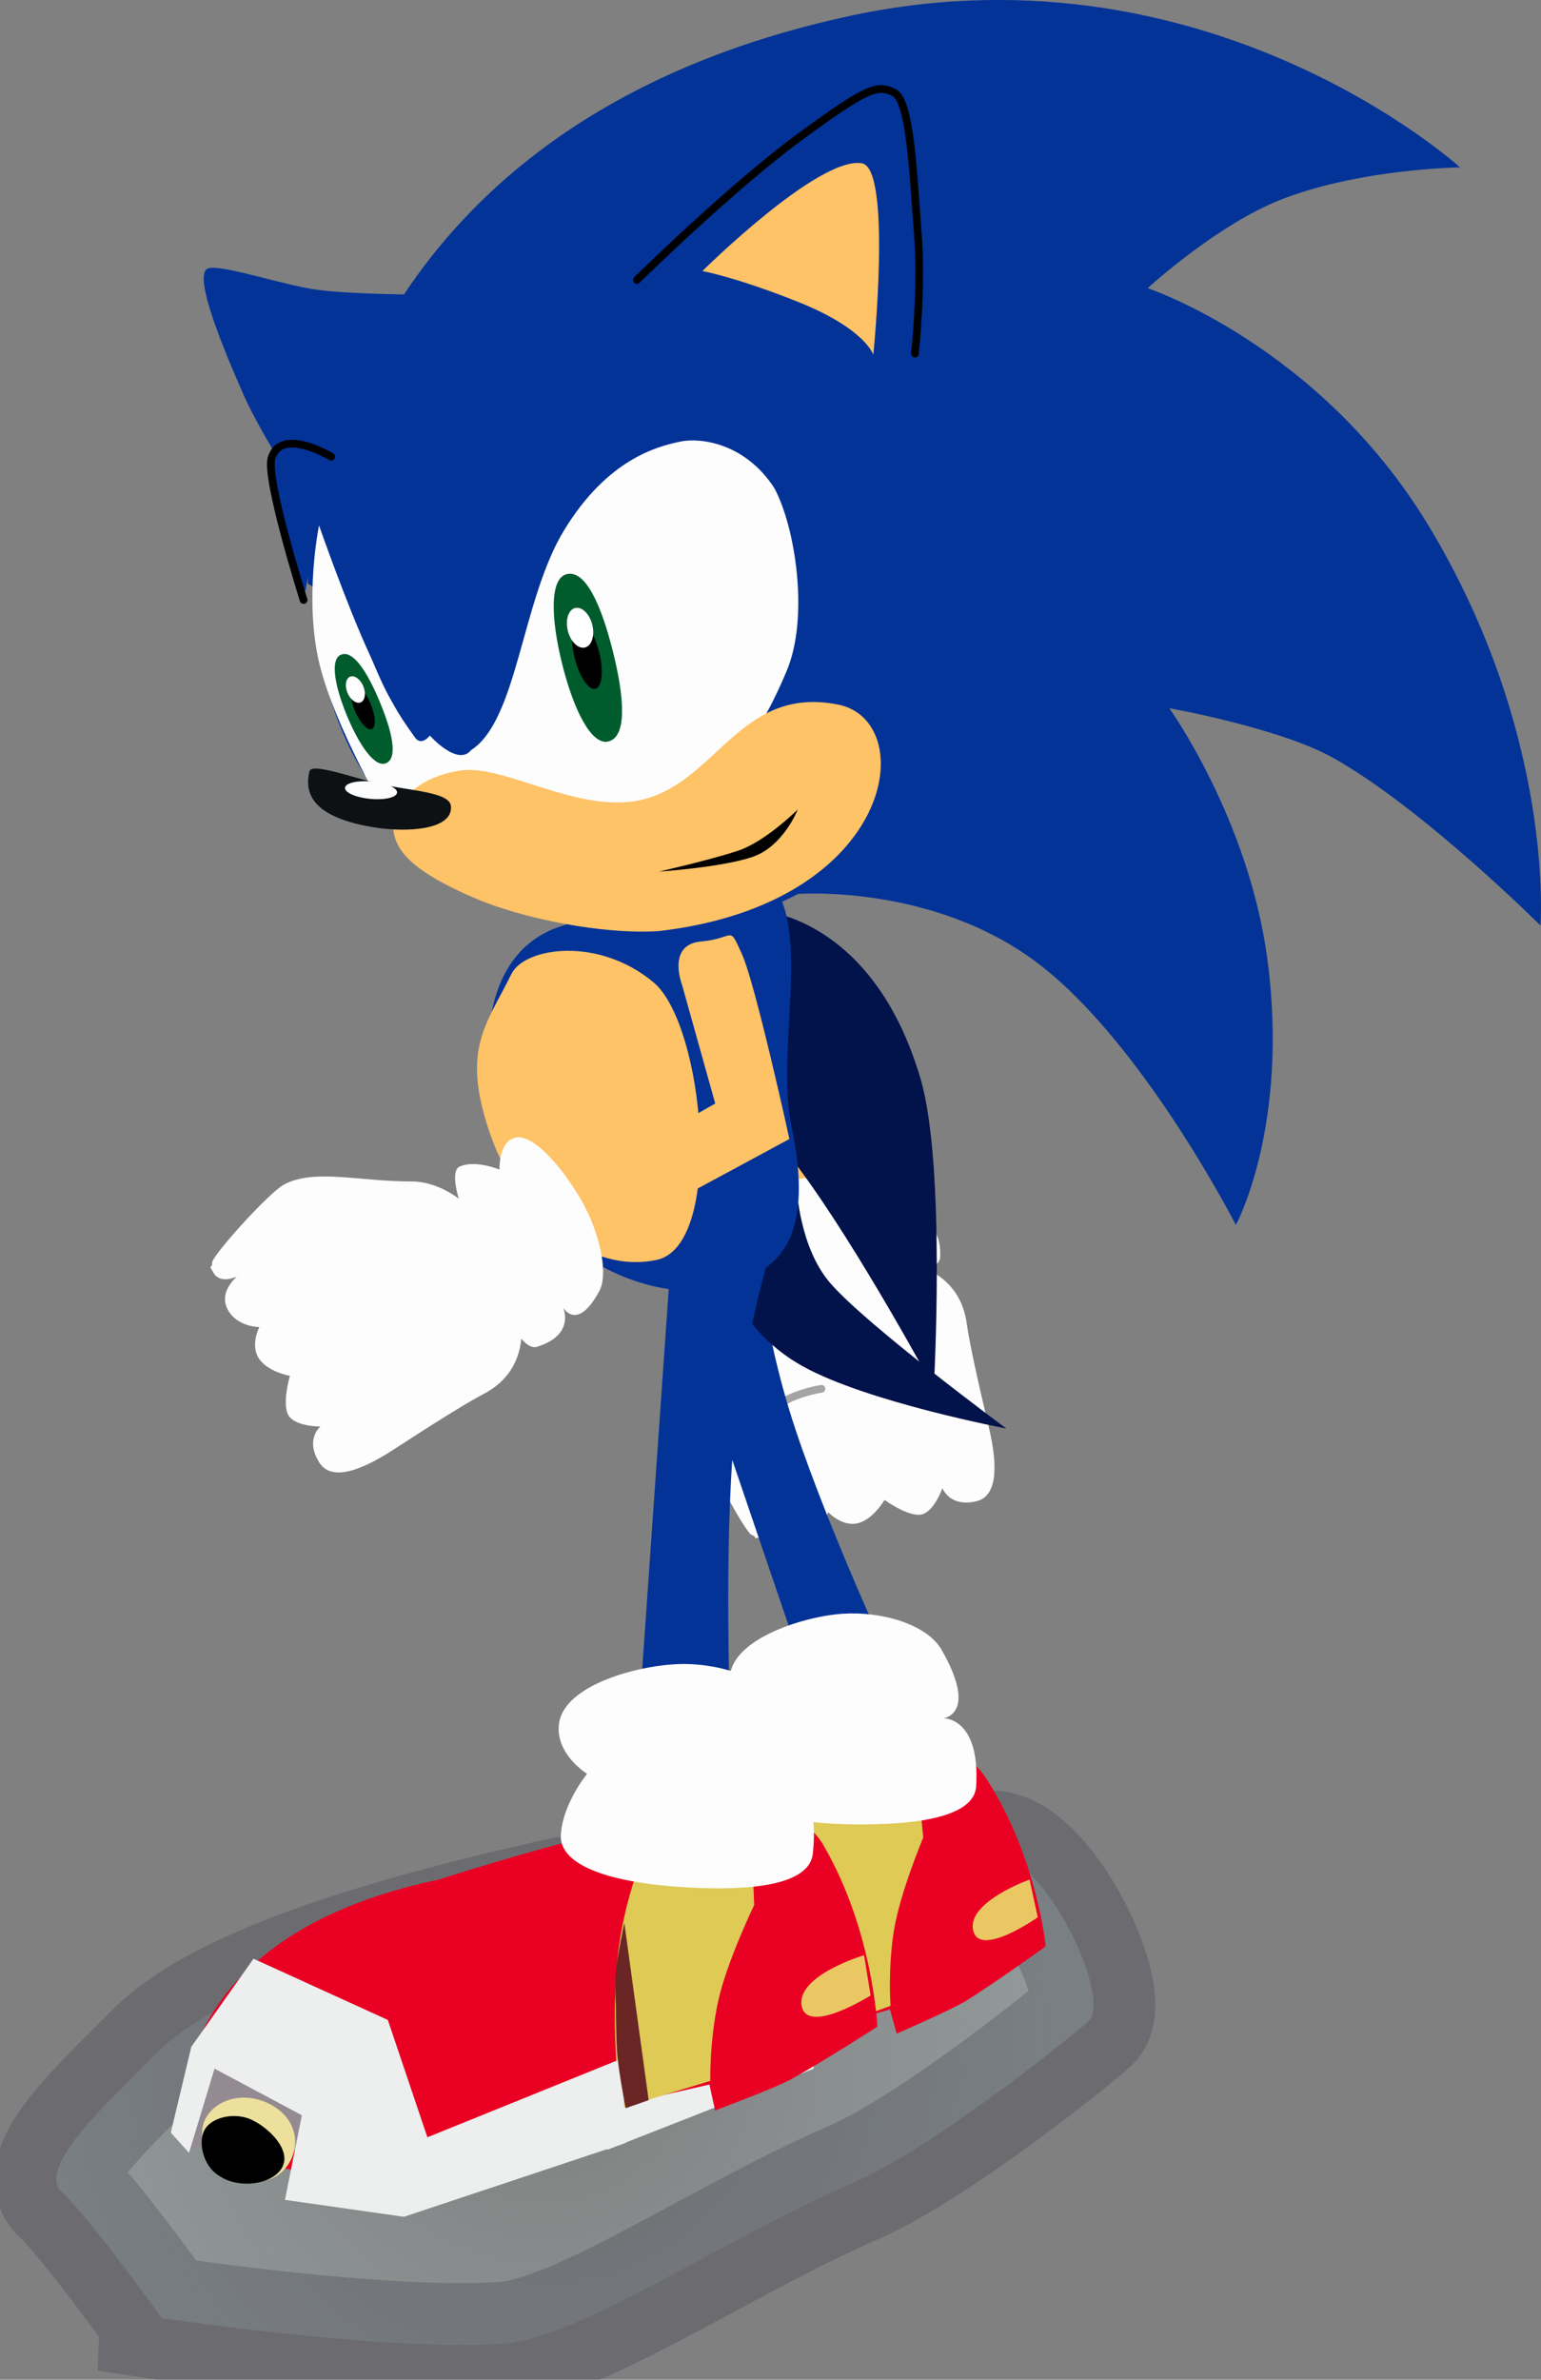 <svg version="1.1" xmlns="http://www.w3.org/2000/svg" xmlns:xlink="http://www.w3.org/1999/xlink" width="24.954" height="38.525" viewBox="0,0,24.954,38.525"><rect x="0" y="0" width="24.954" height="38.525" fill="#808080" stroke="none"/><defs><radialGradient cx="239.38" cy="196.413" r="8.2" gradientUnits="userSpaceOnUse" id="color-1"><stop offset="0" stop-color="#d6feff" stop-opacity="0"/><stop offset="1" stop-color="#d6feff" stop-opacity="0.2"/></radialGradient></defs><g transform="translate(-230.585,-163.261)"><g data-paper-data="{&quot;isPaintingLayer&quot;:true}" fill-rule="nonzero" stroke-linejoin="miter" stroke-miterlimit="10" stroke-dasharray="" stroke-dashoffset="0" style="mix-blend-mode: normal"><g data-paper-data="{&quot;index&quot;:null}"><g><g><path d="M241.957,186.577c-0.074,-0.543 0.367,-1.156 0.648,-1.944c0.21,-0.588 0.912,-0.899 1.39,-0.964c1.021,-0.14 2.106,0.004 2.246,1.025c0.046,0.337 0.203,1.025 0.357,1.675c0.152,0.642 0.134,1.118 -0.205,1.196c-0.435,0.1 -0.547,-0.213 -0.547,-0.213c0,0 -0.133,0.384 -0.342,0.427c-0.209,0.043 -0.595,-0.236 -0.595,-0.236c0,0 -0.189,0.325 -0.442,0.379c-0.253,0.055 -0.47,-0.181 -0.47,-0.181c0,0 -0.118,0.339 -0.44,0.387c-0.322,0.048 -0.451,-0.321 -0.451,-0.321c0,0 0.03,0.293 -0.177,0.335c-0.207,0.041 -0.049,0.007 -0.171,-0.032c-0.101,-0.032 -0.761,-1.247 -0.8,-1.533z" fill="#fdfdfd" stroke="none" stroke-width="0" stroke-linecap="butt"/><path d="M243.063,187.956c0,0 0.152,-0.444 0.123,-0.826c-0.029,-0.382 -0.267,-0.804 -0.165,-0.96c0.216,-0.329 0.866,-0.426 0.866,-0.426" fill="none" stroke="#a4a4a4" stroke-width="0.125" stroke-linecap="round"/></g><path d="M244.304,183.968c-0.368,0.023 -1.613,0.142 -1.662,-0.151c-0.024,-0.284 0.264,-0.596 0.264,-0.596c0,0 -0.421,-0.13 -0.403,-0.405c0.024,-0.357 0.958,-0.638 1.472,-0.7c0.514,-0.062 1.118,0.017 1.322,0.243c0.514,0.571 0.054,0.644 0.054,0.644c0,0 0.487,-0.044 0.458,0.61c-0.014,0.322 -1.093,0.328 -1.506,0.354z" fill="#fdfdfd" stroke="none" stroke-width="0" stroke-linecap="butt"/></g><path d="M239.972,178.927c0.097,-0.555 -0.158,-0.501 0.365,-0.589c0.523,-0.088 3.094,0.033 3.094,0.033l0.917,3.87l-1.015,0.129l-0.768,-2.987l-1.99,0.021c0,0 -0.7,0.079 -0.603,-0.476z" data-paper-data="{&quot;index&quot;:null}" fill="#fec267" stroke="none" stroke-width="0" stroke-linecap="butt"/></g><path d="M233.202,200.785c0,0 -1.174,-1.635 -1.617,-2.039c-0.443,-0.404 0.886,-1.58 1.503,-2.217c1.644,-1.7 7.393,-2.7 10.387,-3.288c2.216,-0.436 2.828,0.031 3.113,0.007c0.833,-0.068 1.954,2.194 1.655,2.698c-0.051,0.086 -2.484,2.059 -3.827,2.643c-2.15,0.936 -4.441,2.526 -5.68,2.612c-1.932,0.133 -5.534,-0.415 -5.534,-0.415z" data-paper-data="{&quot;index&quot;:null}" fill="url(#color-1)" stroke-opacity="0.251" stroke="#313040" stroke-width="2" stroke-linecap="butt"/><path d="M242.861,177.995c0,0 1.84,0.064 2.628,2.719c0.42,1.415 0.217,5.019 0.217,5.019c0,0 -1.2,-2.234 -2.184,-3.561c-0.984,-1.327 -2.742,-2.165 -2.083,-2.193c0.659,-0.027 1.422,-1.984 1.422,-1.984z" data-paper-data="{&quot;index&quot;:null}" fill="#02124a" stroke="none" stroke-width="0" stroke-linecap="butt"/><path d="M243.978,191.409l-2.696,-7.927l1.504,-0.446c0,0 0.102,1.492 0.584,3.064c0.482,1.571 1.551,3.896 1.551,3.896z" data-paper-data="{&quot;index&quot;:null}" fill="#033397" stroke="none" stroke-width="0" stroke-linecap="butt"/><g data-paper-data="{&quot;index&quot;:null}" stroke="none" stroke-width="0" stroke-linecap="butt"><path d="M236.963,196.805c0,0 -0.455,-2.819 3.723,-3.928c4.834,-1.822 5.544,-1.324 5.869,-0.825c0.823,1.264 0.963,2.718 0.963,2.718c0,0 -0.732,0.53 -1.274,0.873c-0.229,0.145 -1.139,0.54 -1.139,0.54l-0.108,-0.391l-1.323,0.376l0.055,0.557c0,0 -1.587,0.472 -2.277,0.603c-3.174,0.603 -4.487,-0.522 -4.487,-0.522z" fill="#e90023"/><path d="M237.016,196.802l0.329,-1.202l1.747,0.384l0.645,0.962l-1.032,0.957l0.085,-0.759l-0.745,-0.188l-0.983,0.24l-0.046,-0.394z" fill="#948a92"/><path d="M243.655,196.225c0,0 -0.219,-1.173 -0.166,-2.281c0.056,-1.176 0.508,-2.15 0.508,-2.15l1.423,-0.021l0.115,1.236c0,0 -0.378,0.897 -0.476,1.515c-0.098,0.618 -0.053,1.209 -0.053,1.209z" fill="#deca55"/><path d="M237.094,197.255l-0.295,-0.295l0.244,-1.329l0.88,-1.397l2.104,0.827l0.7,1.763l2.91,-1.361l0.127,1.287l-3.333,1.308l-1.833,-0.162l0.19,-1.307l-1.373,-0.642z" fill="#edeeee"/><g><path d="M237.342,196.671c0.18,-0.295 0.608,-0.403 0.993,-0.205c0.385,0.198 0.461,0.598 0.281,0.892c-0.18,0.295 -0.496,0.342 -0.932,0.205c-0.307,-0.096 -0.521,-0.598 -0.341,-0.892z" fill="#ece09c"/><path d="M237.574,197.582c-0.257,-0.132 -0.368,-0.52 -0.248,-0.716c0.12,-0.197 0.486,-0.279 0.743,-0.147c0.227,0.102 0.592,0.41 0.46,0.686c-0.126,0.263 -0.638,0.37 -0.955,0.177z" fill="#000000"/></g><path d="M243.5,194.629c0,0 -0.035,-0.325 -0.025,-0.511c0.012,-0.222 0.09,-0.73 0.09,-0.73l0.515,2.691l-0.346,0.142c0,0 -0.128,-0.517 -0.166,-0.78c-0.039,-0.268 -0.067,-0.812 -0.067,-0.812z" fill="#6a2625"/><path d="M247.257,193.688l0.133,0.611c0,0 -0.947,0.669 -1.047,0.21c-0.1,-0.46 0.914,-0.82 0.914,-0.82z" fill="#eac763"/><path d="M242.524,192.127c-0.015,-0.489 0.351,-0.987 0.351,-0.987c0,0 -0.506,-0.275 -0.47,-0.743c0.047,-0.608 1.199,-0.971 1.828,-1.012c0.63,-0.041 1.361,0.17 1.599,0.583c0.598,1.042 0.033,1.109 0.033,1.109c0,0 0.595,-0.014 0.527,1.102c-0.033,0.55 -1.164,0.627 -2.009,0.616c-0.845,-0.011 -1.815,-0.16 -1.859,-0.667z" fill="#fdfdfd"/></g><path d="M242.304,183.833l1.184,-1.333c0,0 0.041,0.96 0.547,1.539c0.607,0.695 2.846,2.348 2.846,2.348c0,0 -2.259,-0.428 -3.302,-1.011c-1.043,-0.582 -1.275,-1.543 -1.275,-1.543z" data-paper-data="{&quot;index&quot;:null}" fill="#02124a" stroke="none" stroke-width="0" stroke-linecap="butt"/><path d="M238.776,181.965c-0.495,-1.521 -0.437,-3.276 0.887,-3.707c1.324,-0.431 3.122,-1.838 3.617,-0.317c0.296,0.909 -0.095,2.513 0.118,3.529c0.382,1.822 -0.177,2.327 -0.966,2.583c-1.324,0.431 -3.161,-0.568 -3.656,-2.089z" data-paper-data="{&quot;index&quot;:null}" fill="#033397" stroke="none" stroke-width="0" stroke-linecap="butt"/><path d="M238.547,181.69c-0.511,-1.429 -0.101,-1.808 0.32,-2.662c0.213,-0.433 1.406,-0.611 2.3,0.135c0.825,0.689 1.157,4.271 0.045,4.496c-1.24,0.251 -2.302,-0.958 -2.664,-1.97z" data-paper-data="{&quot;index&quot;:null}" fill="#fec267" stroke="none" stroke-width="0" stroke-linecap="butt"/><path d="M240.853,192.169l0.598,-8.566l1.722,-0.449c0,0 -0.526,1.564 -0.698,3.355c-0.172,1.791 -0.064,4.578 -0.064,4.578z" data-paper-data="{&quot;index&quot;:null}" fill="#033397" stroke="none" stroke-width="0" stroke-linecap="butt"/><g data-paper-data="{&quot;index&quot;:null}" stroke="none" stroke-width="0" stroke-linecap="butt"><path d="M233.534,197.63c0,0 -0.324,-3.002 4.15,-3.94c5.206,-1.654 5.928,-1.089 6.243,-0.544c0.799,1.381 0.865,2.924 0.865,2.924c0,0 -0.802,0.519 -1.394,0.85c-0.25,0.14 -1.233,0.506 -1.233,0.506l-0.092,-0.419l-1.418,0.324l0.027,0.591c0,0 -1.702,0.409 -2.439,0.51c-3.385,0.46 -4.709,-0.802 -4.709,-0.802z" fill="#e90023"/><path d="M233.59,197.63l0.415,-1.251l1.823,0.503l0.627,1.051l-1.143,0.953l0.132,-0.796l-0.776,-0.24l-1.052,0.199l-0.027,-0.418z" fill="#948a92"/><path d="M240.632,197.391c0,0 -0.166,-1.251 -0.048,-2.418c0.125,-1.239 0.657,-2.241 0.657,-2.241l1.504,0.057l0.053,1.312c0,0 -0.449,0.926 -0.587,1.573c-0.138,0.647 -0.124,1.274 -0.124,1.274z" fill="#deca55"/><path d="M233.646,198.113l-0.295,-0.328l0.332,-1.389l1.007,-1.426l2.175,0.991l0.641,1.9l3.149,-1.275l0.063,1.366l-3.592,1.196l-1.927,-0.274l0.274,-1.37l-1.414,-0.754z" fill="#edeeee"/><g><path d="M233.941,197.51c0.206,-0.301 0.664,-0.392 1.06,-0.161c0.396,0.231 0.453,0.657 0.247,0.958c-0.206,0.301 -0.542,0.334 -0.996,0.165c-0.319,-0.119 -0.517,-0.66 -0.311,-0.961z" fill="#ece09c"/><path d="M234.135,198.485c-0.264,-0.154 -0.359,-0.569 -0.222,-0.77c0.138,-0.201 0.529,-0.268 0.793,-0.114c0.234,0.12 0.603,0.466 0.447,0.75c-0.148,0.271 -0.694,0.355 -1.018,0.134z" fill="#000000"/></g><path d="M240.557,195.697c0,0 -0.019,-0.345 0.002,-0.541c0.025,-0.233 0.136,-0.766 0.136,-0.766l0.394,2.87l-0.373,0.13c0,0 -0.106,-0.553 -0.132,-0.833c-0.027,-0.285 -0.026,-0.862 -0.026,-0.862z" fill="#6a2625"/><path d="M244.577,194.913l0.106,0.652c0,0 -1.037,0.654 -1.117,0.163c-0.08,-0.491 1.011,-0.815 1.011,-0.815z" fill="#eac763"/><path d="M239.666,193c0.011,-0.518 0.426,-1.023 0.426,-1.023c0,0 -0.519,-0.318 -0.455,-0.811c0.083,-0.639 1.32,-0.958 1.987,-0.967c0.667,-0.008 1.428,0.255 1.655,0.705c0.573,1.134 -0.027,1.173 -0.027,1.173c0,0 0.629,0.018 0.495,1.193c-0.066,0.579 -1.264,0.597 -2.156,0.538c-0.892,-0.059 -1.907,-0.271 -1.926,-0.808z" fill="#fdfdfd"/></g><path d="M242.598,178.703c0.22,0.482 0.77,2.997 0.77,2.997l-3.5,1.889l-0.387,-0.947l2.686,-1.516l-0.536,-1.917c0,0 -0.257,-0.656 0.304,-0.706c0.561,-0.05 0.443,-0.283 0.663,0.2z" data-paper-data="{&quot;index&quot;:null}" fill="#fec267" stroke="none" stroke-width="0" stroke-linecap="butt"/><g data-paper-data="{&quot;index&quot;:null}" fill="#fdfdfd" stroke="none" stroke-width="0" stroke-linecap="butt"><g><path d="M235.194,182.432c0.486,-0.253 1.212,-0.044 2.049,-0.045c0.625,-0 1.154,0.556 1.376,0.984c0.476,0.914 0.705,1.984 -0.209,2.46c-0.302,0.157 -0.896,0.536 -1.457,0.9c-0.553,0.359 -1.008,0.503 -1.195,0.21c-0.241,-0.376 0.016,-0.587 0.016,-0.587c0,0 -0.407,0.004 -0.517,-0.179c-0.111,-0.183 0.022,-0.64 0.022,-0.64c0,0 -0.369,-0.069 -0.506,-0.288c-0.137,-0.22 0.012,-0.503 0.012,-0.503c0,0 -0.359,0.003 -0.513,-0.284c-0.154,-0.287 0.15,-0.533 0.15,-0.533c0,0 -0.266,0.127 -0.375,-0.054c-0.109,-0.181 -0.023,-0.044 -0.027,-0.172c-0.004,-0.106 0.918,-1.137 1.174,-1.27z"/></g><path d="M238.442,183.763c-0.145,-0.339 -0.677,-1.471 -0.418,-1.615c0.259,-0.118 0.65,0.048 0.65,0.048c0,0 -0.02,-0.44 0.245,-0.515c0.344,-0.098 0.923,0.687 1.155,1.151c0.232,0.463 0.361,1.059 0.217,1.327c-0.364,0.677 -0.588,0.267 -0.588,0.267c0,0 0.206,0.444 -0.42,0.637c-0.308,0.095 -0.677,-0.919 -0.841,-1.299z"/></g><g data-paper-data="{&quot;index&quot;:null}"><g fill="#033397" stroke-width="0"><path d="M235.731,173.511c-0.264,-2.923 1.891,-5.507 4.814,-5.771c2.923,-0.264 5.507,1.891 5.771,4.814c0.264,2.923 -1.891,5.507 -4.814,5.771c-2.923,0.264 -5.507,-1.891 -5.771,-4.814z" stroke="none" stroke-linecap="butt"/><path d="M235.57,172.708c0,0 -0.041,-7.178 8.578,-9.145c5.923,-1.38 10.08,2.408 10.08,2.408c0,0 -1.572,0.017 -2.858,0.505c-1.059,0.402 -2.201,1.45 -2.201,1.45c0,0 2.788,0.925 4.553,3.851c2.049,3.397 1.808,6.466 1.808,6.466c0,0 -1.897,-1.891 -3.347,-2.708c-0.872,-0.491 -2.663,-0.809 -2.663,-0.809c0,0 1.294,1.804 1.591,4.085c0.351,2.692 -0.513,4.281 -0.513,4.281c0,0 -1.513,-2.962 -3.22,-4.247c-1.707,-1.286 -3.894,-1.111 -3.894,-1.111" stroke="#000000" stroke-linecap="round"/></g><path d="M240.898,167.794c0,0 1.516,-1.491 2.626,-2.307c1.111,-0.816 1.269,-0.862 1.541,-0.726c0.265,0.133 0.31,1.363 0.382,2.266c0.072,0.903 -0.046,1.958 -0.046,1.958" fill="#033397" stroke="#000000" stroke-width="0.125" stroke-linecap="round"/><path d="M235.851,171.892c0,0 -0.986,-1.476 -1.318,-2.232c-0.291,-0.661 -0.859,-1.988 -0.569,-2.057c0.242,-0.057 1.238,0.283 1.771,0.351c0.582,0.074 1.587,0.075 1.587,0.075" fill="#033397" stroke="#000000" stroke-width="0" stroke-linecap="round"/><path d="M235.751,171.767c0,0 0.458,1.315 0.834,2.121c0.376,0.806 0.381,0.834 0.718,1.31c0.108,0.152 0.243,-0.029 0.243,-0.029c0,0 0.45,0.507 0.667,0.236c0.758,-0.489 0.813,-2.424 1.509,-3.564c0.705,-1.152 1.507,-1.352 1.878,-1.431c0.319,-0.068 1.047,0.018 1.523,0.751c0.341,0.629 0.568,2.088 0.202,2.959c-0.366,0.872 -0.909,1.864 -2.112,2.235c-1.203,0.371 -2.428,-0.869 -3.517,-0.504c-0.134,0.045 -0.815,0.663 -0.815,0.663c0,0 -0.876,-1.47 -1.126,-2.517c-0.249,-1.047 -0.004,-2.229 -0.004,-2.229z" fill="#fdfdfd" stroke="#000000" stroke-width="0" stroke-linecap="butt"/><path d="M236.954,176.666c-0.012,-0.243 0.2,-0.772 1.043,-0.925c0.653,-0.129 1.71,0.557 2.682,0.509c1.459,-0.073 1.769,-1.908 3.456,-1.587c1.357,0.237 0.975,3.222 -2.878,3.671c-0.922,0.059 -2.223,-0.205 -2.991,-0.536c-0.936,-0.403 -1.293,-0.739 -1.312,-1.132z" fill="#fec267" stroke="#000000" stroke-width="0" stroke-linecap="butt"/><path d="M235.501,172.974c0,0 -0.622,-1.969 -0.518,-2.301c0.159,-0.506 0.965,-0.018 0.965,-0.018" fill="#033397" stroke="#000000" stroke-width="0.125" stroke-linecap="round"/><path d="M235.597,175.746c0.035,-0.14 0.663,0.094 1.138,0.206c0.475,0.112 1.131,0.126 1.152,0.359c0.035,0.386 -0.708,0.43 -1.243,0.344c-0.847,-0.137 -1.163,-0.449 -1.047,-0.909z" fill="#0d1114" stroke="none" stroke-width="0" stroke-linecap="butt"/><path d="M236.607,175.913c0.233,0.022 0.416,0.103 0.408,0.18c-0.007,0.078 -0.202,0.123 -0.435,0.101c-0.233,-0.022 -0.416,-0.103 -0.408,-0.18c0.007,-0.078 0.202,-0.123 0.435,-0.101z" fill="#fdfdfd" stroke="none" stroke-width="0" stroke-linecap="butt"/><path d="M241.959,167.649c0,0 1.877,-1.861 2.582,-1.745c0.491,0.081 0.186,3.101 0.186,3.101c0,0 -0.127,-0.422 -1.224,-0.859c-1.003,-0.4 -1.544,-0.497 -1.544,-0.497z" fill="#fec267" stroke="none" stroke-width="0" stroke-linecap="butt"/><g stroke="none" stroke-width="0" stroke-linecap="butt"><path d="M239.761,172.556c0.305,-0.076 0.562,0.503 0.749,1.251c0.187,0.748 0.232,1.381 -0.072,1.457c-0.274,0.069 -0.562,-0.503 -0.749,-1.251c-0.187,-0.748 -0.202,-1.388 0.072,-1.457z" fill="#005c2d"/><path d="M239.952,173.317c0.109,-0.027 0.259,0.196 0.335,0.498c0.076,0.302 0.048,0.57 -0.061,0.597c-0.109,0.027 -0.259,-0.196 -0.335,-0.498c-0.076,-0.302 -0.048,-0.57 0.061,-0.597z" fill="#000000"/><path d="M239.898,173.104c0.109,-0.027 0.234,0.094 0.278,0.27c0.044,0.176 -0.009,0.342 -0.118,0.369c-0.109,0.027 -0.234,-0.094 -0.278,-0.27c-0.044,-0.176 0.009,-0.342 0.118,-0.369z" fill="#ffffff"/></g><g stroke="none" stroke-width="0" stroke-linecap="butt"><path d="M236.106,173.86c0.198,-0.082 0.43,0.283 0.631,0.768c0.201,0.485 0.295,0.907 0.098,0.989c-0.178,0.074 -0.43,-0.283 -0.631,-0.768c-0.201,-0.485 -0.276,-0.915 -0.098,-0.989z" fill="#005c2d"/><path d="M236.311,174.354c0.071,-0.029 0.194,0.106 0.276,0.302c0.081,0.196 0.09,0.379 0.019,0.409c-0.071,0.029 -0.194,-0.106 -0.276,-0.302c-0.081,-0.196 -0.09,-0.379 -0.019,-0.409z" fill="#000000"/><path d="M236.254,174.216c0.071,-0.029 0.167,0.04 0.214,0.154c0.047,0.114 0.029,0.231 -0.042,0.261c-0.071,0.029 -0.167,-0.04 -0.214,-0.154c-0.047,-0.114 -0.029,-0.231 0.042,-0.261z" fill="#ffffff"/></g><path d="M242.766,177.135c-0.503,0.169 -1.509,0.236 -1.509,0.236c0,0 0.837,-0.19 1.282,-0.339c0.445,-0.149 0.964,-0.666 0.964,-0.666c0,0 -0.234,0.601 -0.737,0.769z" fill="#000000" stroke="#000000" stroke-width="0" stroke-linecap="butt"/><path d="M236.978,172.841c0.186,-0.017 0.556,1.275 0.609,1.86c0.053,0.585 -0.259,0.515 -0.259,0.515c0,0 -0.296,-0.411 -0.445,-0.682c-0.149,-0.271 -0.326,-0.723 -0.326,-0.723c0,0 0.235,-0.953 0.421,-0.97z" fill="#033397" stroke="none" stroke-width="0" stroke-linecap="butt"/></g></g></g></svg>